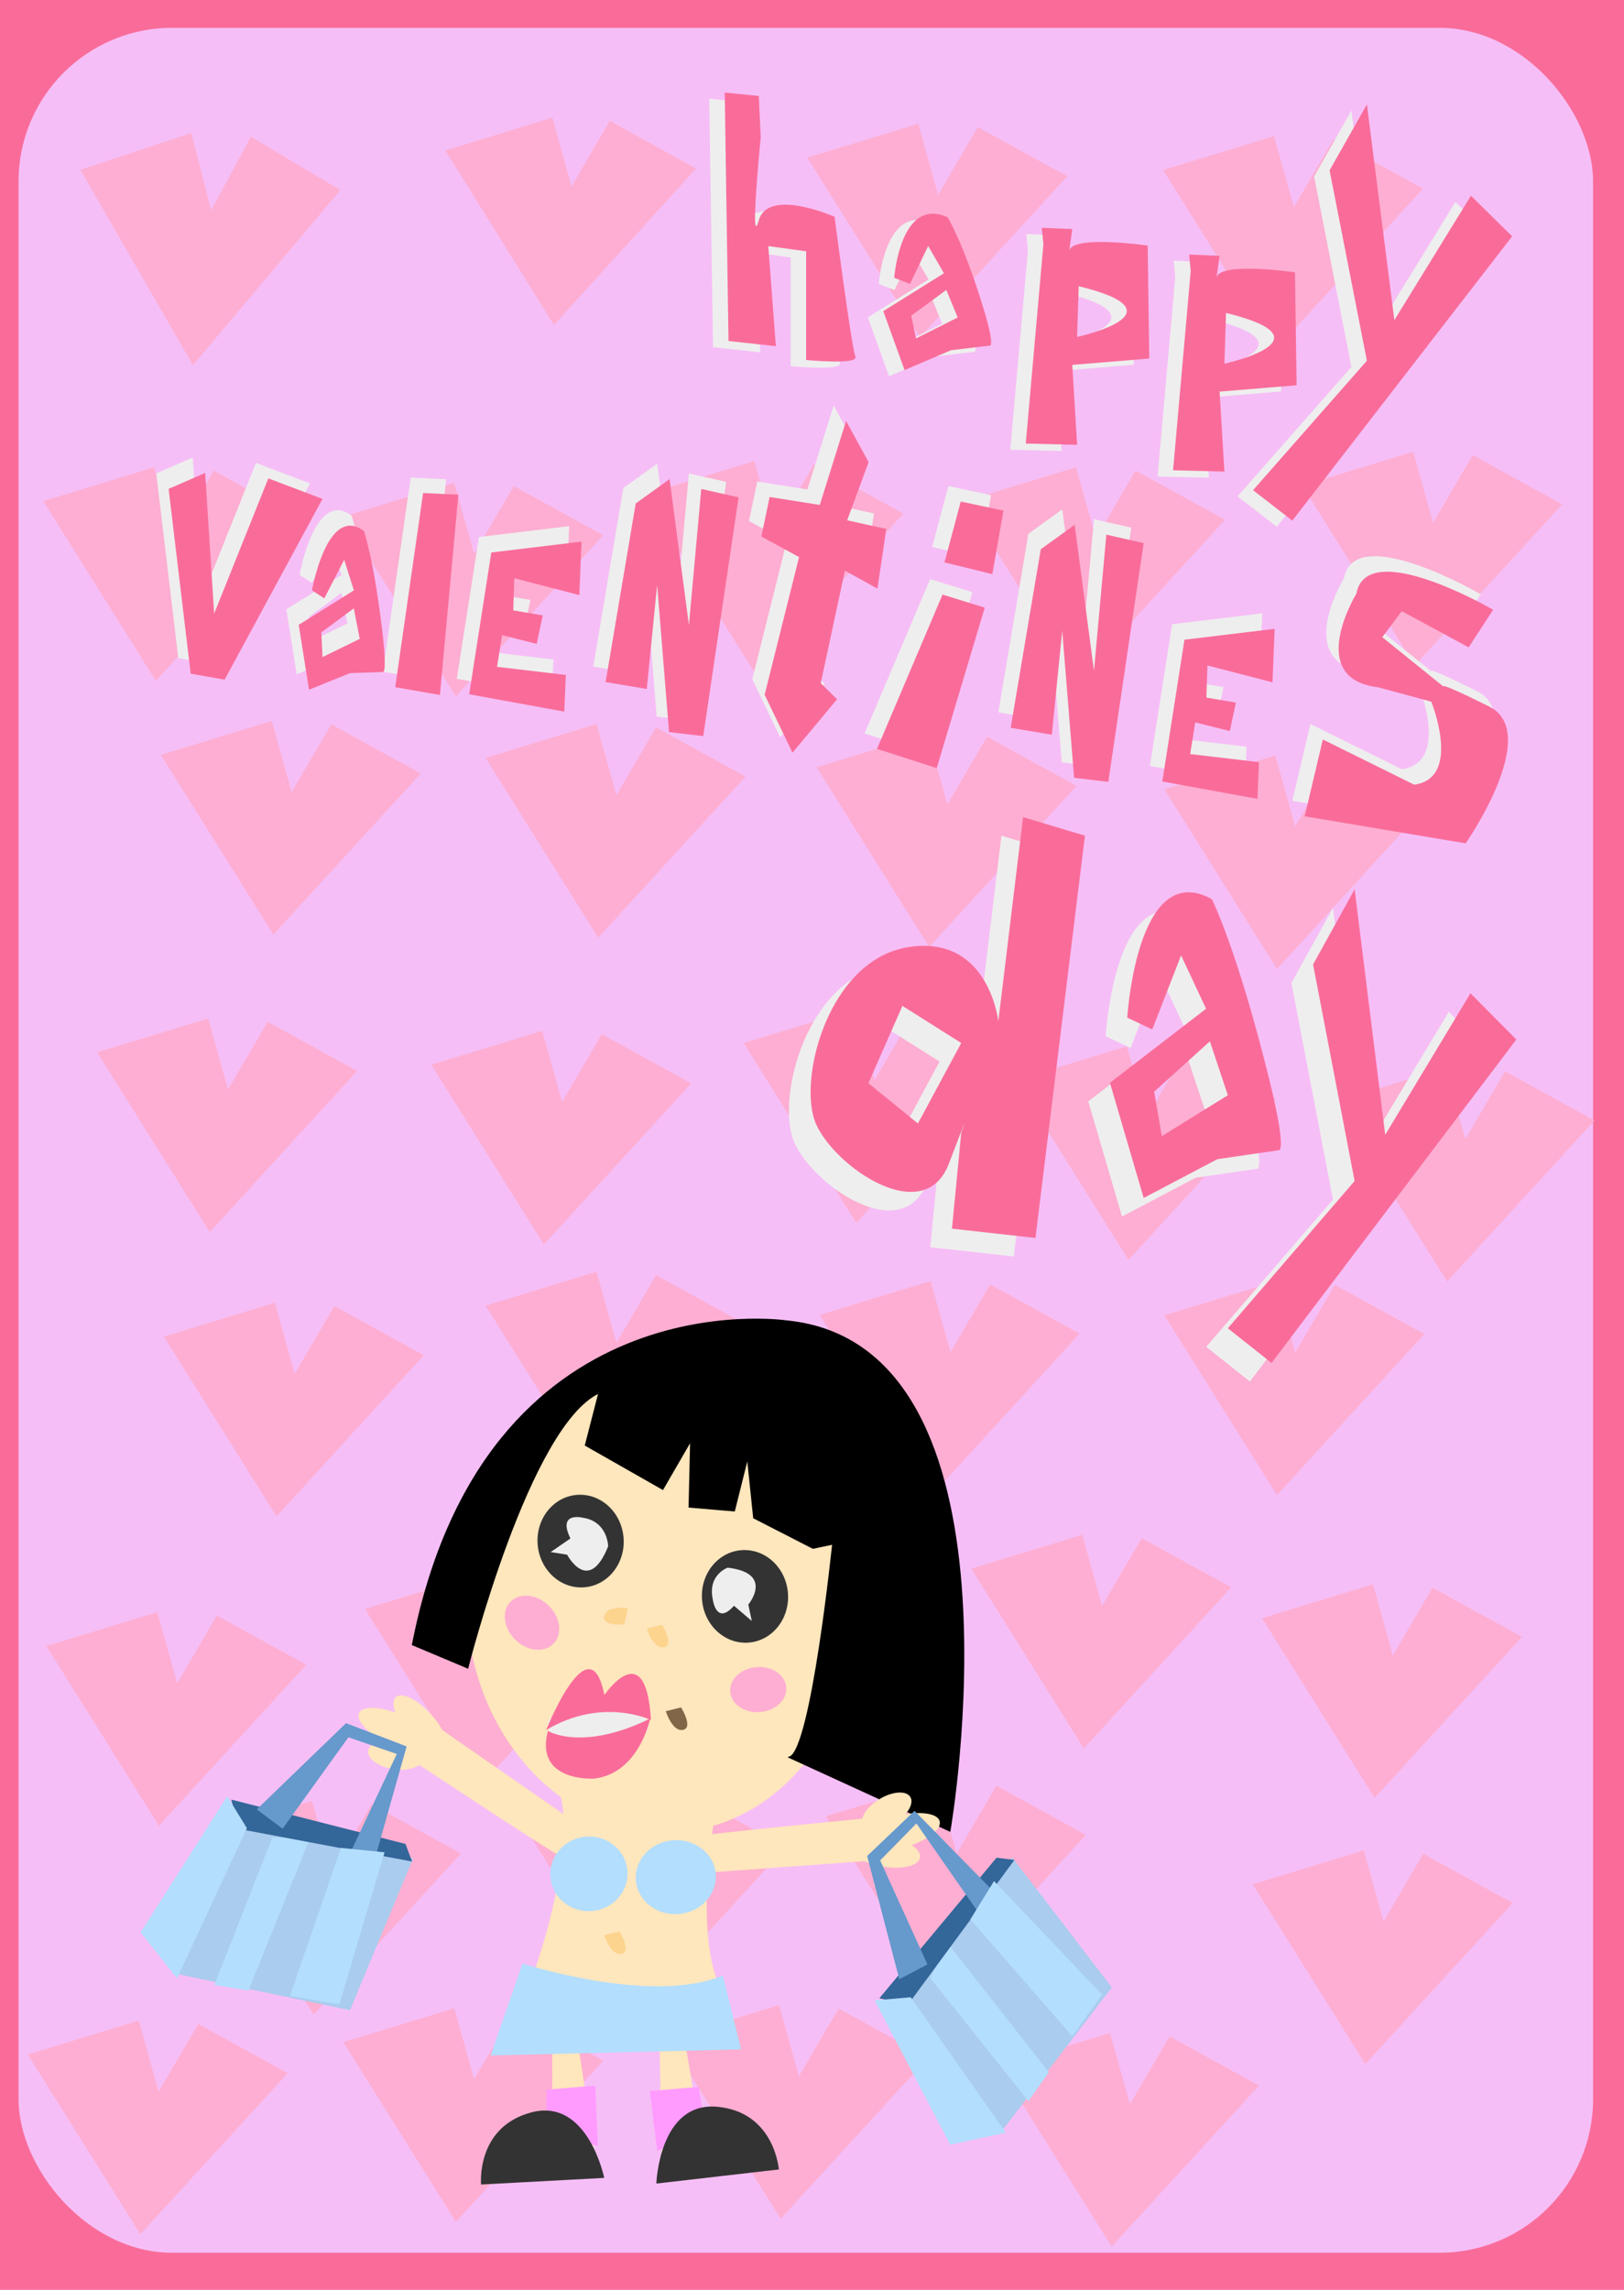 <?xml version="1.0" encoding="UTF-8" standalone="no"?>
<!-- Created with Inkscape (http://www.inkscape.org/) -->

<svg
   xmlns:dc="http://purl.org/dc/elements/1.1/"
   xmlns:cc="http://creativecommons.org/ns#"
   xmlns:rdf="http://www.w3.org/1999/02/22-rdf-syntax-ns#"
   xmlns:svg="http://www.w3.org/2000/svg"
   xmlns="http://www.w3.org/2000/svg"
   xmlns:sodipodi="http://sodipodi.sourceforge.net/DTD/sodipodi-0.dtd"
   xmlns:inkscape="http://www.inkscape.org/namespaces/inkscape"
   width="750"
   height="1057.143"
   id="svg4015"
   version="1.1"
   inkscape:version="0.47 r22583"
   sodipodi:docname="valentines_card.svg">
  <defs
     id="defs4017">
    <inkscape:perspective
       sodipodi:type="inkscape:persp3d"
       inkscape:vp_x="0 : 526.18109 : 1"
       inkscape:vp_y="0 : 1000 : 0"
       inkscape:vp_z="744.09448 : 526.18109 : 1"
       inkscape:persp3d-origin="372.04724 : 350.78739 : 1"
       id="perspective4023" />
    <inkscape:perspective
       id="perspective4933"
       inkscape:persp3d-origin="0.5 : 0.33333333 : 1"
       inkscape:vp_z="1 : 0.5 : 1"
       inkscape:vp_y="0 : 1000 : 0"
       inkscape:vp_x="0 : 0.5 : 1"
       sodipodi:type="inkscape:persp3d" />
  </defs>
  <sodipodi:namedview
     id="base"
     pagecolor="#ffffff"
     bordercolor="#666666"
     borderopacity="1.0"
     inkscape:pageopacity="0.0"
     inkscape:pageshadow="2"
     inkscape:zoom="0.7"
     inkscape:cx="344.58336"
     inkscape:cy="510.66828"
     inkscape:document-units="px"
     inkscape:current-layer="layer1"
     showgrid="false"
     inkscape:window-width="1920"
     inkscape:window-height="1089"
     inkscape:window-x="0"
     inkscape:window-y="0"
     inkscape:window-maximized="0" />
  <g
     inkscape:label="Layer 1"
     inkscape:groupmode="layer"
     id="layer1"
     transform="translate(0,0.495)">
    <rect
       style="fill:#f96c9a;fill-opacity:1;stroke:none"
       id="rect4543"
       width="750"
       height="1057.143"
       x="0"
       y="-0.495" />
    <rect
       style="fill:#f6bef6;fill-opacity:1;stroke:none"
       id="rect4025"
       width="727.143"
       height="1027.143"
       x="8.571"
       y="12.362"
       rx="70.866"
       ry="70.866" />
    <path
       style="fill:#fdaed2;fill-opacity:1;stroke:none"
       d="m 37.143,77.94 51.21,-17.007 9.172,35.714 18.344,-34.014 41.274,24.66 L 89.117,168.076 37.143,77.94 z"
       id="path4027" />
    <path
       id="path4539"
       d="m 158.571,238.008 51.21,-15.646 9.172,32.857 18.344,-31.293 41.274,22.687 -68.025,74.32 -51.975,-82.925 z"
       style="fill:#fdaed2;fill-opacity:1;stroke:none" />
    <path
       style="fill:#fdaed2;fill-opacity:1;stroke:none"
       d="m 205.714,68.984 49.381,-15.193 8.844,31.905 17.689,-30.385 39.8,22.029 -65.596,72.166 -50.118,-80.522 z"
       id="path4541" />
    <path
       style="fill:#fdaed2;fill-opacity:1;stroke:none"
       d="m 297.143,228.008 51.21,-15.646 9.172,32.857 18.344,-31.293 41.274,22.687 -68.025,74.32 -51.975,-82.925 z"
       id="path4589" />
    <path
       id="path4591"
       d="m 378.571,606.58 51.21,-15.646 9.172,32.857 18.344,-31.293 41.274,22.687 -68.025,74.32 -51.975,-82.925 z"
       style="fill:#fdaed2;fill-opacity:1;stroke:none" />
    <path
       style="fill:#fdaed2;fill-opacity:1;stroke:none"
       d="m 74.286,348.008 51.21,-15.646 9.172,32.857 18.344,-31.293 41.274,22.687 -68.025,74.32 -51.975,-82.925 z"
       id="path4593" />
    <path
       id="path4595"
       d="m 224.286,602.294 51.21,-15.646 9.172,32.857 18.344,-31.293 41.274,22.687 -68.025,74.32 -51.975,-82.925 z"
       style="fill:#fdaed2;fill-opacity:1;stroke:none" />
    <path
       style="fill:#fdaed2;fill-opacity:1;stroke:none"
       d="m 75.714,616.58 51.21,-15.646 9.172,32.857 18.344,-31.293 41.274,22.687 -68.025,74.32 -51.975,-82.925 z"
       id="path4597" />
    <path
       id="path4599"
       d="m 92.857,846.58 51.21,-15.646 9.172,32.857 18.344,-31.293 41.274,22.687 -68.025,74.32 -51.975,-82.925 z"
       style="fill:#fdaed2;fill-opacity:1;stroke:none" />
    <path
       style="fill:#fdaed2;fill-opacity:1;stroke:none"
       d="m 445.714,230.866 51.21,-15.646 9.172,32.857 18.344,-31.293 41.274,22.687 -68.025,74.32 -51.975,-82.925 z"
       id="path4601" />
    <path
       id="path4603"
       d="m 372.857,72.294 51.21,-15.646 9.172,32.857 18.344,-31.293 41.274,22.687 -68.025,74.32 -51.975,-82.925 z"
       style="fill:#fdaed2;fill-opacity:1;stroke:none" />
    <path
       style="fill:#fdaed2;fill-opacity:1;stroke:none"
       d="m 537.143,78.008 51.21,-15.646 9.172,32.857 18.344,-31.293 41.274,22.687 -68.025,74.32 -51.975,-82.925 z"
       id="path4609" />
    <path
       id="path4611"
       d="m 601.429,223.723 51.21,-15.646 9.172,32.857 18.344,-31.293 41.274,22.687 -68.025,74.32 -51.975,-82.925 z"
       style="fill:#fdaed2;fill-opacity:1;stroke:none" />
    <path
       style="fill:#fdaed2;fill-opacity:1;stroke:none"
       d="m 20,230.866 51.21,-15.646 9.172,32.857 18.344,-31.293 41.274,22.687 -68.025,74.32 -51.975,-82.925 z"
       id="path4613" />
    <path
       id="path4615"
       d="m 224.286,349.437 51.21,-15.646 9.172,32.857 18.344,-31.293 41.274,22.687 -68.025,74.32 -51.975,-82.925 z"
       style="fill:#fdaed2;fill-opacity:1;stroke:none" />
    <path
       style="fill:#fdaed2;fill-opacity:1;stroke:none"
       d="m 377.143,353.723 51.21,-15.646 9.172,32.857 18.344,-31.293 41.274,22.687 -68.025,74.32 -51.975,-82.925 z"
       id="path4617" />
    <path
       id="path4619"
       d="m 537.765,363.92 51.21,-15.646 9.172,32.857 18.344,-31.293 41.274,22.687 -68.025,74.32 -51.975,-82.925 z"
       style="fill:#fdaed2;fill-opacity:1;stroke:none" />
    <path
       style="fill:#fdaed2;fill-opacity:1;stroke:none"
       d="m 44.908,485.348 51.21,-15.646 9.172,32.857 18.344,-31.293 41.274,22.687 -68.025,74.32 -51.975,-82.925 z"
       id="path4621"
       inkscape:transform-center-x="-464.28571"
       inkscape:transform-center-y="-88.571429" />
    <path
       inkscape:transform-center-y="-88.571429"
       inkscape:transform-center-x="-464.28571"
       id="path4623"
       d="m 199.194,491.063 51.21,-15.646 9.172,32.857 18.344,-31.293 41.274,22.687 -68.025,74.32 -51.975,-82.925 z"
       style="fill:#fdaed2;fill-opacity:1;stroke:none" />
    <path
       style="fill:#fdaed2;fill-opacity:1;stroke:none"
       d="m 343.479,481.063 51.21,-15.646 9.172,32.857 18.344,-31.293 41.274,22.687 -68.025,74.32 -51.975,-82.925 z"
       id="path4625"
       inkscape:transform-center-x="-464.28571"
       inkscape:transform-center-y="-88.571429" />
    <path
       inkscape:transform-center-y="-88.571429"
       inkscape:transform-center-x="-464.28571"
       id="path4627"
       d="m 469.194,498.205 51.21,-15.646 9.172,32.857 18.344,-31.293 41.274,22.687 -68.025,74.32 -51.975,-82.925 z"
       style="fill:#fdaed2;fill-opacity:1;stroke:none" />
    <path
       style="fill:#fdaed2;fill-opacity:1;stroke:none"
       d="m 616.337,508.205 51.21,-15.646 9.172,32.857 18.344,-31.293 41.274,22.687 -68.025,74.32 -51.975,-82.925 z"
       id="path4629"
       inkscape:transform-center-x="-464.28571"
       inkscape:transform-center-y="-88.571429" />
    <path
       inkscape:transform-center-y="-88.571429"
       inkscape:transform-center-x="-464.28571"
       id="path4631"
       d="m 537.765,606.777 51.21,-15.646 9.172,32.857 18.344,-31.293 41.274,22.687 -68.025,74.32 -51.975,-82.925 z"
       style="fill:#fdaed2;fill-opacity:1;stroke:none" />
    <path
       id="path4633"
       d="m 21.429,759.437 51.21,-15.646 9.172,32.857 18.344,-31.293 41.274,22.687 -68.025,74.32 -51.975,-82.925 z"
       style="fill:#fdaed2;fill-opacity:1;stroke:none" />
    <path
       style="fill:#fdaed2;fill-opacity:1;stroke:none"
       d="m 168.571,742.294 51.21,-15.646 9.172,32.857 18.344,-31.293 41.274,22.687 -68.025,74.32 -51.975,-82.925 z"
       id="path4635" />
    <path
       id="path4637"
       d="m 308.571,732.294 51.21,-15.646 9.172,32.857 18.344,-31.293 41.274,22.687 -68.025,74.32 -51.975,-82.925 z"
       style="fill:#fdaed2;fill-opacity:1;stroke:none" />
    <path
       style="fill:#fdaed2;fill-opacity:1;stroke:none"
       d="m 448.571,723.723 51.21,-15.646 9.172,32.857 18.344,-31.293 41.274,22.687 -68.025,74.32 -51.975,-82.925 z"
       id="path4639" />
    <path
       id="path4641"
       d="m 582.857,746.58 51.21,-15.646 9.172,32.857 18.344,-31.293 41.274,22.687 -68.025,74.32 -51.975,-82.925 z"
       style="fill:#fdaed2;fill-opacity:1;stroke:none" />
    <path
       style="fill:#fdaed2;fill-opacity:1;stroke:none"
       d="m 242.857,843.723 51.21,-15.646 9.172,32.857 18.344,-31.293 41.274,22.687 -68.025,74.32 -51.975,-82.925 z"
       id="path4643" />
    <path
       id="path4645"
       d="m 381.429,838.008 51.21,-15.646 9.172,32.857 18.344,-31.293 41.274,22.687 -68.025,74.32 -51.975,-82.925 z"
       style="fill:#fdaed2;fill-opacity:1;stroke:none" />
    <path
       style="fill:#fdaed2;fill-opacity:1;stroke:none"
       d="m 578.571,869.437 51.21,-15.646 9.172,32.857 18.344,-31.293 41.274,22.687 -68.025,74.32 -51.975,-82.925 z"
       id="path4647" />
    <path
       id="path4649"
       d="m 308.571,940.866 51.21,-15.646 9.172,32.857 18.344,-31.293 41.274,22.687 -68.025,74.32 -51.975,-82.925 z"
       style="fill:#fdaed2;fill-opacity:1;stroke:none" />
    <path
       style="fill:#fdaed2;fill-opacity:1;stroke:none"
       d="m 158.571,942.294 51.21,-15.646 9.172,32.857 18.344,-31.293 41.274,22.687 -68.025,74.32 -51.975,-82.925 z"
       id="path4651" />
    <path
       id="path4653"
       d="m 12.857,948.008 51.21,-15.646 9.172,32.857 18.344,-31.293 41.274,22.687 -68.025,74.32 -51.975,-82.925 z"
       style="fill:#fdaed2;fill-opacity:1;stroke:none" />
    <path
       style="fill:#fdaed2;fill-opacity:1;stroke:none"
       d="m 461.429,953.723 51.21,-15.646 9.172,32.857 18.344,-31.293 41.274,22.687 -68.025,74.32 -51.975,-82.925 z"
       id="path4655" />
    <g
       id="g4688"
       transform="matrix(0.84,0.099,-0.103,0.876,839.963,61.875)"
       style="fill:#eeeeee">
      <path
         id="path4561"
         d="m -880,277.743 23.741,94.696 18.795,1.052 41.547,-99.957 -30.666,-7.365 -20.774,73.653 L -861.205,267.221 -880,277.743 z"
         style="fill:#eeeeee;fill-opacity:1;stroke:none" />
      <path
         id="path4563"
         d="m -741.73,264.295 -2.748,102.652 24.73,1.283 -2.748,-105.218 -19.235,1.283 z"
         style="fill:#eeeeee;fill-opacity:1;stroke:none" />
      <path
         id="path4565"
         d="m -703.92,366.089 52.676,3.194 -1.484,-19.165 -37.837,0 0.742,-16.769 19.29,2.396 1.484,-15.172 -16.322,-0.799 -1.484,-16.769 36.354,4.791 -2.226,-27.949 -48.224,11.179 -2.968,75.062 z"
         style="fill:#eeeeee;fill-opacity:1;stroke:none" />
      <path
         id="path4567"
         d="m -625.772,256.699 -4.946,94.696 22.752,1.052 -0.989,-54.713 15.827,75.757 18.795,0 3.957,-126.262 -20.774,-2.104 1.978,71.548 -19.784,-74.705 -16.817,14.731 z"
         style="fill:#eeeeee;fill-opacity:1;stroke:none" />
      <path
         id="path4569"
         d="m -516.958,200.934 14.838,19.991 -7.914,31.565 21.763,2.104 -0.989,31.565 -18.795,-7.365 -5.935,59.974 9.892,7.365 -20.774,30.513 -18.795,-28.409 9.892,-73.653 -21.763,-8.417 1.978,-21.044 27.698,1.052 8.903,-45.244 z"
         style="fill:#eeeeee;fill-opacity:1;stroke:none" />
      <g
         transform="matrix(0.692,0,0,0.737,-361.651,52.941)"
         id="g4583"
         style="fill:#eeeeee">
        <path
           style="fill:#eeeeee;fill-opacity:1;stroke:none"
           d="m -127.143,248.076 -7.143,44.286 38.571,4.286 2.857,-45.714 -34.286,-2.857 z"
           id="path4571" />
        <path
           style="fill:#eeeeee;fill-opacity:1;stroke:none"
           d="m -132.857,315.219 34.286,5.714 L -121.429,438.076 -170,429.505 -132.857,315.219 z"
           id="path4573" />
      </g>
      <path
         id="path4575"
         d="m -154.042,259.411 c 0,0 -73.202,-30.513 -75.18,0 0,0 -22.752,47.348 17.806,47.348 l 29.676,4.209 c 0,0 21.763,37.879 -3.957,44.192 l -52.428,-17.887 -4.946,41.035 89.029,4.209 c 0,0 34.623,-62.079 3.957,-72.601 -30.666,-10.522 -25.72,-7.365 -25.72,-7.365 l -36.601,-22.096 8.903,-14.731 38.579,14.731 10.881,-21.044 z"
         style="fill:#eeeeee;fill-opacity:1;stroke:none" />
      <path
         style="fill:#eeeeee;fill-opacity:1;stroke:none"
         d="m -777.846,285.688 c -15.753,-0.443 -17.946,36.011 -17.946,36.011 l 7.203,3.407 8.318,-21.283 7.203,15.324 -27.719,21.283 9.728,33.089 21.226,-11.143 17.611,-2.561 c 0,0 2.867,1.716 -2.8,-21.059 -9.233,-37.104 -16.385,-51.095 -16.385,-51.095 -2.364,-1.303 -4.504,-1.919 -6.439,-1.974 z m 5.881,42.826 5.18,15.484 -19.039,11.757 -2.207,-12.773 16.066,-14.468 z"
         id="path4581"
         sodipodi:nodetypes="cccccccccsccccccc" />
      <path
         style="fill:#eeeeee;fill-opacity:1;stroke:none"
         d="m -403.198,255.647 -4.946,94.696 22.752,1.052 -0.989,-54.713 15.827,75.757 18.795,0 3.957,-126.262 -20.774,-2.104 1.978,71.548 -19.784,-74.705 -16.817,14.731 z"
         id="path4587" />
      <path
         style="fill:#eeeeee;fill-opacity:1;stroke:none"
         d="m -322.491,368.946 52.676,3.194 -1.484,-19.165 -37.837,0 0.742,-16.769 19.29,2.396 1.484,-15.172 -16.322,-0.799 -1.484,-16.769 36.354,4.791 -2.226,-27.949 -48.224,11.179 -2.968,75.062 z"
         id="path4605" />
    </g>
    <g
       id="g4702"
       transform="matrix(0.898,0,0,0.879,883.56,207.427)"
       style="fill:#eeeeee">
      <path
         id="path4549"
         d="m -619.163,-184.689 1.948,130.498 24.344,2.719 -3.895,-52.562 19.475,2.719 0,57.093 c 0,0 27.265,2.719 25.318,-1.812 -1.948,-4.531 -10.711,-73.405 -10.711,-73.405 0,0 -34.082,-15.406 -38.95,1.812 -4.869,17.218 0.974,-43.499 0.974,-43.499 l -0.974,-21.75 -17.528,-1.812 z"
         style="fill:#eeeeee;fill-opacity:1;stroke:none" />
      <path
         sodipodi:nodetypes="cccccccccsccccccc"
         id="path4551"
         d="m -511.808,-121.046 c -17.728,-0.414 -20.195,33.665 -20.195,33.665 l 8.105,3.185 9.361,-19.896 8.105,14.326 -31.193,19.896 10.947,30.934 23.886,-10.417 19.819,-2.394 c 0,0 3.227,1.604 -3.151,-19.687 -10.391,-34.687 -18.439,-47.767 -18.439,-47.767 -2.661,-1.218 -5.069,-1.794 -7.246,-1.845 z m 6.618,40.036 5.829,14.475 -21.425,10.991 -2.483,-11.941 18.08,-13.525 z"
         style="fill:#eeeeee;fill-opacity:1;stroke:none" />
      <path
         id="path4555"
         d="m -456.103,-113.636 0.83,8.661 -9.079,104.64 26.406,0.671 -2.473,-41.99 39.6,-3.339 -0.83,-59.311 c 0,0 -38.332,-5.695 -40.34,2.624 l 1.57,-11.299 -15.685,-0.656 z m 18.988,30.662 c 56.107,13.997 -0.83,26.652 -0.83,26.652 l 0.83,-26.652 z"
         style="fill:#eeeeee;fill-opacity:1;stroke:none" />
      <path
         style="fill:#eeeeee;fill-opacity:1;stroke:none"
         d="m -380.342,-99.595 0.83,8.661 -9.079,104.64 26.406,0.671 -2.473,-41.99 39.6,-3.339 -0.83,-59.311 c 0,0 -38.332,-5.695 -40.34,2.624 l 1.57,-11.299 -15.685,-0.656 z m 18.988,30.662 c 56.107,13.997 -0.83,26.652 -0.83,26.652 l 0.83,-26.652 z"
         id="path4579" />
      <path
         style="fill:#eeeeee;fill-opacity:1;stroke:none"
         d="m -308.092,-143.823 19.18,99.987 -58.548,67.991 20.189,15.998 113.058,-149.314 -21.198,-21.331 -39.369,65.325 -14.132,-113.319 -19.18,34.662 z"
         id="path4657" />
    </g>
    <g
       id="g4670"
       transform="translate(951.053,-22.773)"
       style="fill:#eeeeee">
      <path
         style="fill:#eeeeee;fill-opacity:1;stroke:none"
         d="m -354.643,476.086 19.18,99.987 -58.548,67.991 20.189,15.998 113.058,-149.314 -21.198,-21.331 -39.369,65.325 -14.132,-113.319 -19.18,34.662 z"
         id="path4664" />
      <path
         sodipodi:nodetypes="cccccccccsccccccc"
         id="path4666"
         d="m -411.716,442.78 c -25.232,-0.712 -28.744,57.861 -28.744,57.861 l 11.536,5.475 13.323,-34.196 11.536,24.622 -44.398,34.196 15.582,53.166 33.998,-17.904 28.208,-4.115 c 0,0 4.593,2.758 -4.485,-33.836 -14.789,-59.618 -26.244,-82.098 -26.244,-82.098 -3.787,-2.094 -7.214,-3.084 -10.313,-3.171 z m 9.419,68.811 8.296,24.879 -30.495,18.89 -3.535,-20.524 25.734,-23.246 z"
         style="fill:#eeeeee;fill-opacity:1;stroke:none" />
      <path
         style="fill:#eeeeee;fill-opacity:1;stroke:none"
         d="m -488.571,408.076 -11.438,94.281 c 0,0 -4.263,-39.996 -41.406,-34.281 -37.143,5.714 -51.446,61.438 -42.875,81.438 8.571,20 50.009,48.562 61.438,18.562 11.429,-30 5.719,-14.281 5.719,-14.281 l -4.281,44.281 38.558,4.277 22.848,-185.714 -28.562,-8.562 z m -55.719,87.156 27.156,17.125 -20,37.156 -22.875,-18.594 15.719,-35.688 z"
         id="path4668"
         sodipodi:nodetypes="ccssscccccccccc" />
    </g>
    <g
       transform="matrix(0.898,0,0,0.879,890.703,204.57)"
       id="g4709">
      <path
         style="fill:#f96c9a;fill-opacity:1;stroke:none"
         d="m -619.163,-184.689 1.948,130.498 24.344,2.719 -3.895,-52.562 19.475,2.719 0,57.093 c 0,0 27.265,2.719 25.318,-1.812 -1.948,-4.531 -10.711,-73.405 -10.711,-73.405 0,0 -34.082,-15.406 -38.95,1.812 -4.869,17.218 0.974,-43.499 0.974,-43.499 l -0.974,-21.75 -17.528,-1.812 z"
         id="path4711" />
      <path
         style="fill:#f96c9a;fill-opacity:1;stroke:none"
         d="m -511.808,-121.046 c -17.728,-0.414 -20.195,33.665 -20.195,33.665 l 8.105,3.185 9.361,-19.896 8.105,14.326 -31.193,19.896 10.947,30.934 23.886,-10.417 19.819,-2.394 c 0,0 3.227,1.604 -3.151,-19.687 -10.391,-34.687 -18.439,-47.767 -18.439,-47.767 -2.661,-1.218 -5.069,-1.794 -7.246,-1.845 z m 6.618,40.036 5.829,14.475 -21.425,10.991 -2.483,-11.941 18.08,-13.525 z"
         id="path4713"
         sodipodi:nodetypes="cccccccccsccccccc" />
      <path
         style="fill:#f96c9a;fill-opacity:1;stroke:none"
         d="m -456.103,-113.636 0.83,8.661 -9.079,104.64 26.406,0.671 -2.473,-41.99 39.6,-3.339 -0.83,-59.311 c 0,0 -38.332,-5.695 -40.34,2.624 l 1.57,-11.299 -15.685,-0.656 z m 18.988,30.662 c 56.107,13.997 -0.83,26.652 -0.83,26.652 l 0.83,-26.652 z"
         id="path4715" />
      <path
         id="path4717"
         d="m -380.342,-99.595 0.83,8.661 -9.079,104.64 26.406,0.671 -2.473,-41.99 39.6,-3.339 -0.83,-59.311 c 0,0 -38.332,-5.695 -40.34,2.624 l 1.57,-11.299 -15.685,-0.656 z m 18.988,30.662 c 56.107,13.997 -0.83,26.652 -0.83,26.652 l 0.83,-26.652 z"
         style="fill:#f96c9a;fill-opacity:1;stroke:none" />
      <path
         id="path4719"
         d="m -308.092,-143.823 19.18,99.987 -58.548,67.991 20.189,15.998 113.058,-149.314 -21.198,-21.331 -39.369,65.325 -14.132,-113.319 -19.18,34.662 z"
         style="fill:#f96c9a;fill-opacity:1;stroke:none" />
    </g>
    <g
       style="fill:#f96c9a;fill-opacity:1"
       transform="matrix(0.84,0.099,-0.103,0.876,845.678,69.018)"
       id="g4721">
      <path
         style="fill:#f96c9a;fill-opacity:1;stroke:none"
         d="m -880,277.743 23.741,94.696 18.795,1.052 41.547,-99.957 -30.666,-7.365 -20.774,73.653 L -861.205,267.221 -880,277.743 z"
         id="path4723" />
      <path
         style="fill:#f96c9a;fill-opacity:1;stroke:none"
         d="m -741.73,264.295 -2.748,102.652 24.73,1.283 -2.748,-105.218 -19.235,1.283 z"
         id="path4725" />
      <path
         style="fill:#f96c9a;fill-opacity:1;stroke:none"
         d="m -703.92,366.089 52.676,3.194 -1.484,-19.165 -37.837,0 0.742,-16.769 19.29,2.396 1.484,-15.172 -16.322,-0.799 -1.484,-16.769 36.354,4.791 -2.226,-27.949 -48.224,11.179 -2.968,75.062 z"
         id="path4727" />
      <path
         style="fill:#f96c9a;fill-opacity:1;stroke:none"
         d="m -625.772,256.699 -4.946,94.696 22.752,1.052 -0.989,-54.713 15.827,75.757 18.795,0 3.957,-126.262 -20.774,-2.104 1.978,71.548 -19.784,-74.705 -16.817,14.731 z"
         id="path4729" />
      <path
         style="fill:#f96c9a;fill-opacity:1;stroke:none"
         d="m -516.958,200.934 14.838,19.991 -7.914,31.565 21.763,2.104 -0.989,31.565 -18.795,-7.365 -5.935,59.974 9.892,7.365 -20.774,30.513 -18.795,-28.409 9.892,-73.653 -21.763,-8.417 1.978,-21.044 27.698,1.052 8.903,-45.244 z"
         id="path4731" />
      <g
         style="fill:#f96c9a;fill-opacity:1"
         id="g4733"
         transform="matrix(0.692,0,0,0.737,-361.651,52.941)">
        <path
           id="path4735"
           d="m -127.143,248.076 -7.143,44.286 38.571,4.286 2.857,-45.714 -34.286,-2.857 z"
           style="fill:#f96c9a;fill-opacity:1;stroke:none" />
        <path
           id="path4737"
           d="m -132.857,315.219 34.286,5.714 L -121.429,438.076 -170,429.505 -132.857,315.219 z"
           style="fill:#f96c9a;fill-opacity:1;stroke:none" />
      </g>
      <path
         style="fill:#f96c9a;fill-opacity:1;stroke:none"
         d="m -154.042,259.411 c 0,0 -73.202,-30.513 -75.18,0 0,0 -22.752,47.348 17.806,47.348 l 29.676,4.209 c 0,0 21.763,37.879 -3.957,44.192 l -52.428,-17.887 -4.946,41.035 89.029,4.209 c 0,0 34.623,-62.079 3.957,-72.601 -30.666,-10.522 -25.72,-7.365 -25.72,-7.365 l -36.601,-22.096 8.903,-14.731 38.579,14.731 10.881,-21.044 z"
         id="path4739" />
      <path
         sodipodi:nodetypes="cccccccccsccccccc"
         id="path4741"
         d="m -777.846,285.688 c -15.753,-0.443 -17.946,36.011 -17.946,36.011 l 7.203,3.407 8.318,-21.283 7.203,15.324 -27.719,21.283 9.728,33.089 21.226,-11.143 17.611,-2.561 c 0,0 2.867,1.716 -2.8,-21.059 -9.233,-37.104 -16.385,-51.095 -16.385,-51.095 -2.364,-1.303 -4.504,-1.919 -6.439,-1.974 z m 5.881,42.826 5.18,15.484 -19.039,11.757 -2.207,-12.773 16.066,-14.468 z"
         style="fill:#f96c9a;fill-opacity:1;stroke:none" />
      <path
         id="path4743"
         d="m -403.198,255.647 -4.946,94.696 22.752,1.052 -0.989,-54.713 15.827,75.757 18.795,0 3.957,-126.262 -20.774,-2.104 1.978,71.548 -19.784,-74.705 -16.817,14.731 z"
         style="fill:#f96c9a;fill-opacity:1;stroke:none" />
      <path
         id="path4745"
         d="m -322.491,368.946 52.676,3.194 -1.484,-19.165 -37.837,0 0.742,-16.769 19.29,2.396 1.484,-15.172 -16.322,-0.799 -1.484,-16.769 36.354,4.791 -2.226,-27.949 -48.224,11.179 -2.968,75.062 z"
         style="fill:#f96c9a;fill-opacity:1;stroke:none" />
    </g>
    <g
       style="fill:#f96c9a;fill-opacity:1"
       transform="translate(961.053,-31.344)"
       id="g4747">
      <path
         id="path4749"
         d="m -354.643,476.086 19.18,99.987 -58.548,67.991 20.189,15.998 113.058,-149.314 -21.198,-21.331 -39.369,65.325 -14.132,-113.319 -19.18,34.662 z"
         style="fill:#f96c9a;fill-opacity:1;stroke:none" />
      <path
         style="fill:#f96c9a;fill-opacity:1;stroke:none"
         d="m -411.716,442.78 c -25.232,-0.712 -28.744,57.861 -28.744,57.861 l 11.536,5.475 13.323,-34.196 11.536,24.622 -44.398,34.196 15.582,53.166 33.998,-17.904 28.208,-4.115 c 0,0 4.593,2.758 -4.485,-33.836 -14.789,-59.618 -26.244,-82.098 -26.244,-82.098 -3.787,-2.094 -7.214,-3.084 -10.313,-3.171 z m 9.419,68.811 8.296,24.879 -30.495,18.89 -3.535,-20.524 25.734,-23.246 z"
         id="path4751"
         sodipodi:nodetypes="cccccccccsccccccc" />
      <path
         sodipodi:nodetypes="ccssscccccccccc"
         id="path4753"
         d="m -488.571,408.076 -11.438,94.281 c 0,0 -4.263,-39.996 -41.406,-34.281 -37.143,5.714 -51.446,61.438 -42.875,81.438 8.571,20 50.009,48.562 61.438,18.562 11.429,-30 5.719,-14.281 5.719,-14.281 l -4.281,44.281 38.558,4.277 22.848,-185.714 -28.562,-8.562 z m -55.719,87.156 27.156,17.125 -20,37.156 -22.875,-18.594 15.719,-35.688 z"
         style="fill:#f96c9a;fill-opacity:1;stroke:none" />
    </g>
    <g
       id="g5089"
       transform="matrix(0.771,-0.065,0.068,0.807,684.197,347.319)">
      <g
         transform="translate(-203.148,-60.94)"
         id="g5025">
        <path
           id="path5005"
           d="m -400.579,642.86 13.553,-16.254 -76.911,-60.728 c -1.82,-4.046 -4.721,-8.444 -8.371,-12.396 -7.871,-8.521 -16.24,-11.719 -18.687,-7.129 -0.922,1.729 -0.878,4.3 -0.037,7.311 -10.365,-4.446 -19.494,-5.15 -21.566,-1.263 -2.022,3.793 3.34,10.71 12.396,16.737 -4.7,0.436 -8.149,2.246 -8.786,5.055 -1.003,4.424 5.345,9.632 14.193,11.639 6.34,1.438 12.221,0.85 15.424,-1.232 16.782,12.625 74.453,55.948 78.793,58.261 z"
           style="fill:#fee6bd;fill-opacity:1;stroke:none" />
        <path
           sodipodi:type="arc"
           style="fill:#fee6bd;fill-opacity:1;stroke:none"
           id="path4969"
           sodipodi:cx="-309.64285"
           sodipodi:cy="507.36218"
           sodipodi:rx="116.07143"
           sodipodi:ry="129.28572"
           d="m -193.571,507.362 c 0,71.403 -51.967,129.286 -116.071,129.286 -64.104,0 -116.071,-57.883 -116.071,-129.286 0,-71.403 51.967,-129.286 116.071,-129.286 64.104,0 116.071,57.883 116.071,129.286 z"
           transform="translate(-17.857,-1.429)" />
        <path
           sodipodi:type="arc"
           style="fill:#eeeeee;fill-opacity:1;stroke:none"
           id="path5136"
           sodipodi:cx="269.45819"
           sodipodi:cy="797.29865"
           sodipodi:rx="19.950512"
           sodipodi:ry="7.0710678"
           d="m 289.409,797.299 c 0,3.905 -8.932,7.071 -19.951,7.071 -11.018,0 -19.951,-3.166 -19.951,-7.071 0,-3.905 8.932,-7.071 19.951,-7.071 11.018,0 19.951,3.166 19.951,7.071 z"
           transform="matrix(1.5,0.122,-0.156,1.759,-650.787,-864.572)" />
        <path
           style="fill:#000000;stroke:#000000;stroke-width:1px;stroke-linecap:butt;stroke-linejoin:miter;stroke-opacity:1"
           d="m -445.714,531.648 c 0,0 48.571,-135 92.143,-150 l -10.714,29.286 43.571,28.571 19.286,-26.429 -4.286,37.857 26.429,4.286 10.714,-30 0.714,35 33.571,20 12.143,-1.429 c 0,0 -22.857,115.714 -36.429,119.286 l 91.429,49.286 c 0,0 74.286,-271.429 -71.429,-297.143 0,0 -177.143,-40 -238.571,165.714 l 31.429,15.714 z"
           id="path4943" />
        <path
           style="fill:#fee6bd;fill-opacity:1;stroke:none"
           d="m -316.549,638.413 -0.799,21.148 97.99,1.089 c 3.912,2.091 8.896,3.801 14.201,4.699 11.437,1.937 20.016,-0.644 19.149,-5.772 -0.327,-1.932 -1.932,-3.941 -4.437,-5.811 10.922,-2.813 18.579,-7.832 17.845,-12.176 -0.716,-4.238 -9.187,-6.438 -20.039,-5.677 3.455,-3.217 5.079,-6.757 3.867,-9.369 -1.909,-4.116 -10.116,-4.361 -18.347,-0.543 -5.898,2.735 -10.195,6.793 -11.458,10.399 -20.999,0.258 -93.124,1.194 -97.972,2.014 z"
           id="path4947" />
        <path
           style="fill:#fee6bd;fill-opacity:1;stroke:none"
           d="m -422.882,710.951 c 0,0 32.859,-67.171 25.772,-103.614 3.866,1.429 92.135,16.435 92.135,16.435 0,0 -21.262,71.458 -5.154,105.043 l -112.753,-17.864 z"
           id="path4949" />
        <path
           style="fill:#f96c9a;fill-opacity:1;stroke:none"
           d="m -402.143,570.934 c 0,0 31.429,-60 36.429,-17.143 0,0 27.857,-32.857 26.429,16.429 0,0 -27.857,-15.714 -62.857,0.714 z"
           id="path4955" />
        <path
           style="fill:#f96c9a;fill-opacity:1;stroke:none"
           d="m -401.097,571.489 c 0,0 19.286,13.571 61.429,-2.143 0,0 -9.286,30.714 -36.429,31.429 0,0 -35.714,-0.714 -25,-29.286 z"
           id="path4957" />
        <path
           sodipodi:type="arc"
           style="fill:#333333;stroke:none"
           id="path4989"
           sodipodi:cx="-277.14285"
           sodipodi:cy="504.50504"
           sodipodi:rx="25.714285"
           sodipodi:ry="26.428572"
           d="m -251.429,504.505 c 0,14.596 -11.513,26.429 -25.714,26.429 -14.202,0 -25.714,-11.832 -25.714,-26.429 0,-14.596 11.513,-26.429 25.714,-26.429 14.202,0 25.714,11.832 25.714,26.429 z" />
        <path
           style="fill:#eeeeee;stroke:none"
           d="m -284.171,509.303 9.831,9.488 -1.229,-9.488 c 0,0 17.204,-16.604 -10.445,-21.941 0,0 -12.288,2.965 -10.445,17.197 0,0 0.614,15.418 12.288,4.744 z"
           id="path4959" />
        <path
           style="fill:#816647;stroke:none"
           d="m -320.714,564.505 c 0,0 6.429,12.143 0,12.857 C -327.143,578.076 -330,565.934 -330,565.934 l 9.286,-1.429 z"
           id="path4961" />
        <g
           id="g5015"
           transform="translate(-7.857,12.857)">
          <path
             id="path4963"
             d="m -391.429,730.934 5.714,82.857 c 0,0 -27.143,2.143 -27.143,-0.714 0,-2.857 7.143,-83.571 7.143,-83.571 l 14.286,1.429 z"
             style="fill:#fee6bd;fill-opacity:1;stroke:none" />
          <path
             id="path4965"
             d="m -412.143,762.362 29.286,0 -1.429,34.286 -30,-7.143 2.143,-27.143 z"
             style="fill:#ff9bff;stroke:none" />
          <path
             id="path4967"
             d="m -455.714,813.076 73.571,2.143 c 0,0 -5.714,-46.429 -40,-40.714 -34.286,5.714 -33.571,39.286 -33.571,38.571 z"
             style="fill:#333333;stroke:none" />
        </g>
        <path
           sodipodi:type="arc"
           style="fill:#b3defd;fill-opacity:1;stroke:none"
           id="path4979"
           sodipodi:cx="-390"
           sodipodi:cy="656.64789"
           sodipodi:rx="15.714286"
           sodipodi:ry="20.714285"
           d="m -374.286,656.648 c 0,11.44 -7.036,20.714 -15.714,20.714 -8.679,0 -15.714,-9.274 -15.714,-20.714 0,-11.44 7.036,-20.714 15.714,-20.714 8.679,0 15.714,9.274 15.714,20.714 z"
           transform="matrix(1.467,0,0,1.027,188.263,-19.748)" />
        <path
           sodipodi:type="arc"
           style="fill:#b3defd;fill-opacity:1;stroke:none"
           id="path4981"
           sodipodi:cx="-333.21429"
           sodipodi:cy="665.57648"
           sodipodi:rx="20.357143"
           sodipodi:ry="18.214285"
           d="m -312.857,665.576 c 0,10.059 -9.114,18.214 -20.357,18.214 -11.243,0 -20.357,-8.155 -20.357,-18.214 0,-10.059 9.114,-18.214 20.357,-18.214 11.243,0 20.357,8.155 20.357,18.214 z"
           transform="matrix(1.175,0,0,1.157,59.173,-109.404)" />
        <path
           sodipodi:type="arc"
           style="fill:#fdaed2;fill-opacity:1;stroke:none"
           id="path4991"
           sodipodi:cx="-273.92856"
           sodipodi:cy="558.07648"
           sodipodi:rx="16.785715"
           sodipodi:ry="12.857142"
           d="m -257.143,558.076 c 0,7.101 -7.515,12.857 -16.786,12.857 -9.27,0 -16.786,-5.756 -16.786,-12.857 0,-7.101 7.515,-12.857 16.786,-12.857 9.271,0 16.786,5.756 16.786,12.857 z" />
        <path
           sodipodi:type="arc"
           style="fill:#fdaed2;fill-opacity:1;stroke:none"
           id="path4993"
           sodipodi:cx="-396.07144"
           sodipodi:cy="515.57648"
           sodipodi:rx="17.5"
           sodipodi:ry="13.928572"
           d="m -378.571,515.576 c 0,7.693 -7.835,13.929 -17.5,13.929 -9.665,0 -17.5,-6.236 -17.5,-13.929 0,-7.693 7.835,-13.929 17.5,-13.929 9.665,0 17.5,6.236 17.5,13.929 z"
           transform="matrix(0.73,0.683,-0.683,0.73,236.13,403.386)" />
        <path
           id="path4995"
           d="m -327.857,516.648 c 0,0 6.429,12.143 0,12.857 -6.429,0.714 -9.286,-11.429 -9.286,-11.429 l 9.286,-1.429 z"
           style="fill:#fdd48d;fill-opacity:1;stroke:none" />
        <path
           style="fill:#fdd48d;fill-opacity:1;stroke:none"
           d="m -350.318,514.564 c 0,0 -13.736,0.316 -11.498,-5.753 2.238,-6.069 14.376,-3.191 14.376,-3.191 l -2.877,8.944 z"
           id="path4997"
           inkscape:transform-center-y="5.3141469" />
        <path
           d="m -251.429,504.505 c 0,14.596 -11.513,26.429 -25.714,26.429 -14.202,0 -25.714,-11.832 -25.714,-26.429 0,-14.596 11.513,-26.429 25.714,-26.429 14.202,0 25.714,11.832 25.714,26.429 z"
           sodipodi:ry="26.428572"
           sodipodi:rx="25.714285"
           sodipodi:cy="504.50504"
           sodipodi:cx="-277.14285"
           id="path4999"
           style="fill:#333333;stroke:none"
           sodipodi:type="arc"
           transform="translate(-95,-39.286)" />
        <path
           id="path5001"
           d="m -378.067,463.243 -12.458,6.785 9.672,2.256 c 0,0 10.657,24.29 24.829,-2.775 0,0 1.082,-14.024 -13.426,-17.408 0,0 -15.269,-5.119 -8.617,11.142 z"
           style="fill:#eeeeee;stroke:none" />
        <path
           style="fill:#fdd48d;fill-opacity:1;stroke:none"
           d="m -368.571,688.791 c 0,0 6.429,12.143 0,12.857 -6.429,0.714 -9.286,-11.429 -9.286,-11.429 l 9.286,-1.429 z"
           id="path5007" />
        <g
           id="g5020"
           transform="translate(3.571,17.857)">
          <path
             style="fill:#fee6bd;fill-opacity:1;stroke:none"
             d="m -353.573,731.648 -5.714,82.857 c 0,0 27.143,2.143 27.143,-0.714 0,-2.857 -7.143,-83.571 -7.143,-83.571 l -14.286,1.429 z"
             id="path5009" />
          <path
             style="fill:#ff9bff;stroke:none"
             d="m -332.858,763.076 -29.286,0 1.429,34.286 30,-7.143 -2.143,-27.143 z"
             id="path5011" />
          <path
             style="fill:#333333;stroke:none"
             d="m -289.287,813.791 -73.571,2.143 c 0,0 5.714,-46.429 40,-40.714 34.286,5.714 33.571,39.286 33.571,38.571 z"
             id="path5013" />
        </g>
        <path
           style="fill:#b3defd;stroke:none"
           d="m -302.143,761.648 -149.286,-8.571 23.571,-50.714 c 0,0 74.286,30 118.571,16.429 l 7.143,42.857 z"
           id="path4953" />
      </g>
      <g
         transform="matrix(0.908,0.42,-0.42,0.908,275.511,326.55)"
         id="g5067">
        <path
           style="fill:#aaccee;stroke:none"
           d="m -874.792,649.866 103.036,-17.728 -6.061,94.547 -107.076,16.743 10.102,-93.562 z"
           id="path5057" />
        <path
           style="fill:#b3defd;stroke:none"
           d="m -854.589,650.15 -4.041,90.963 20.203,-3.955 5.051,-94.918 -21.213,7.91 z"
           id="path5059" />
        <path
           style="fill:#336699;stroke:none"
           d="m -884.894,638.2 106.066,-12.122 7.071,8.081 -103.036,18.183 -10.102,-14.142 z"
           id="path5063" />
        <path
           style="fill:#6699cc;stroke:none"
           d="m -808.122,643.25 15.152,-1.01 -4.041,-68.69 -38.386,0 -33.335,64.65 18.183,5.051 19.193,-62.629 30.305,-1.01 -7.071,63.64 z"
           id="path5065" />
        <path
           style="fill:#b3defd;stroke:none"
           d="m -887.802,637.189 17.173,13.132 -10.102,94.954 -29.294,-17.173 22.223,-90.914 z"
           id="path5055" />
        <path
           style="fill:#b3defd;stroke:none"
           d="m -814.183,641.503 0,89.977 29.294,-5.683 -4.041,-90.924 -25.254,6.63 z"
           id="path5061" />
      </g>
      <g
         id="g5075"
         transform="matrix(0.793,-0.609,0.609,0.793,-107.453,-366.716)">
        <path
           id="path5077"
           d="m -874.792,649.866 103.036,-17.728 -6.061,94.547 -107.076,16.743 10.102,-93.562 z"
           style="fill:#aaccee;stroke:none" />
        <path
           id="path5079"
           d="m -854.589,650.15 -4.041,90.963 20.203,-3.955 5.051,-94.918 -21.213,7.91 z"
           style="fill:#b3defd;stroke:none" />
        <path
           id="path5081"
           d="m -884.894,638.2 106.066,-12.122 7.071,8.081 -103.036,18.183 -10.102,-14.142 z"
           style="fill:#336699;stroke:none" />
        <path
           id="path5083"
           d="m -808.122,643.25 15.152,-1.01 -4.041,-68.69 -38.386,0 -33.335,64.65 18.183,5.051 19.193,-62.629 30.305,-1.01 -7.071,63.64 z"
           style="fill:#6699cc;stroke:none" />
        <path
           id="path5085"
           d="m -887.802,637.189 17.173,13.132 -10.102,94.954 -29.294,-17.173 22.223,-90.914 z"
           style="fill:#b3defd;stroke:none" />
        <path
           id="path5087"
           d="m -814.183,641.503 0,89.977 29.294,-5.683 -4.041,-90.924 -25.254,6.63 z"
           style="fill:#b3defd;stroke:none" />
      </g>
    </g>
  </g>
</svg>
